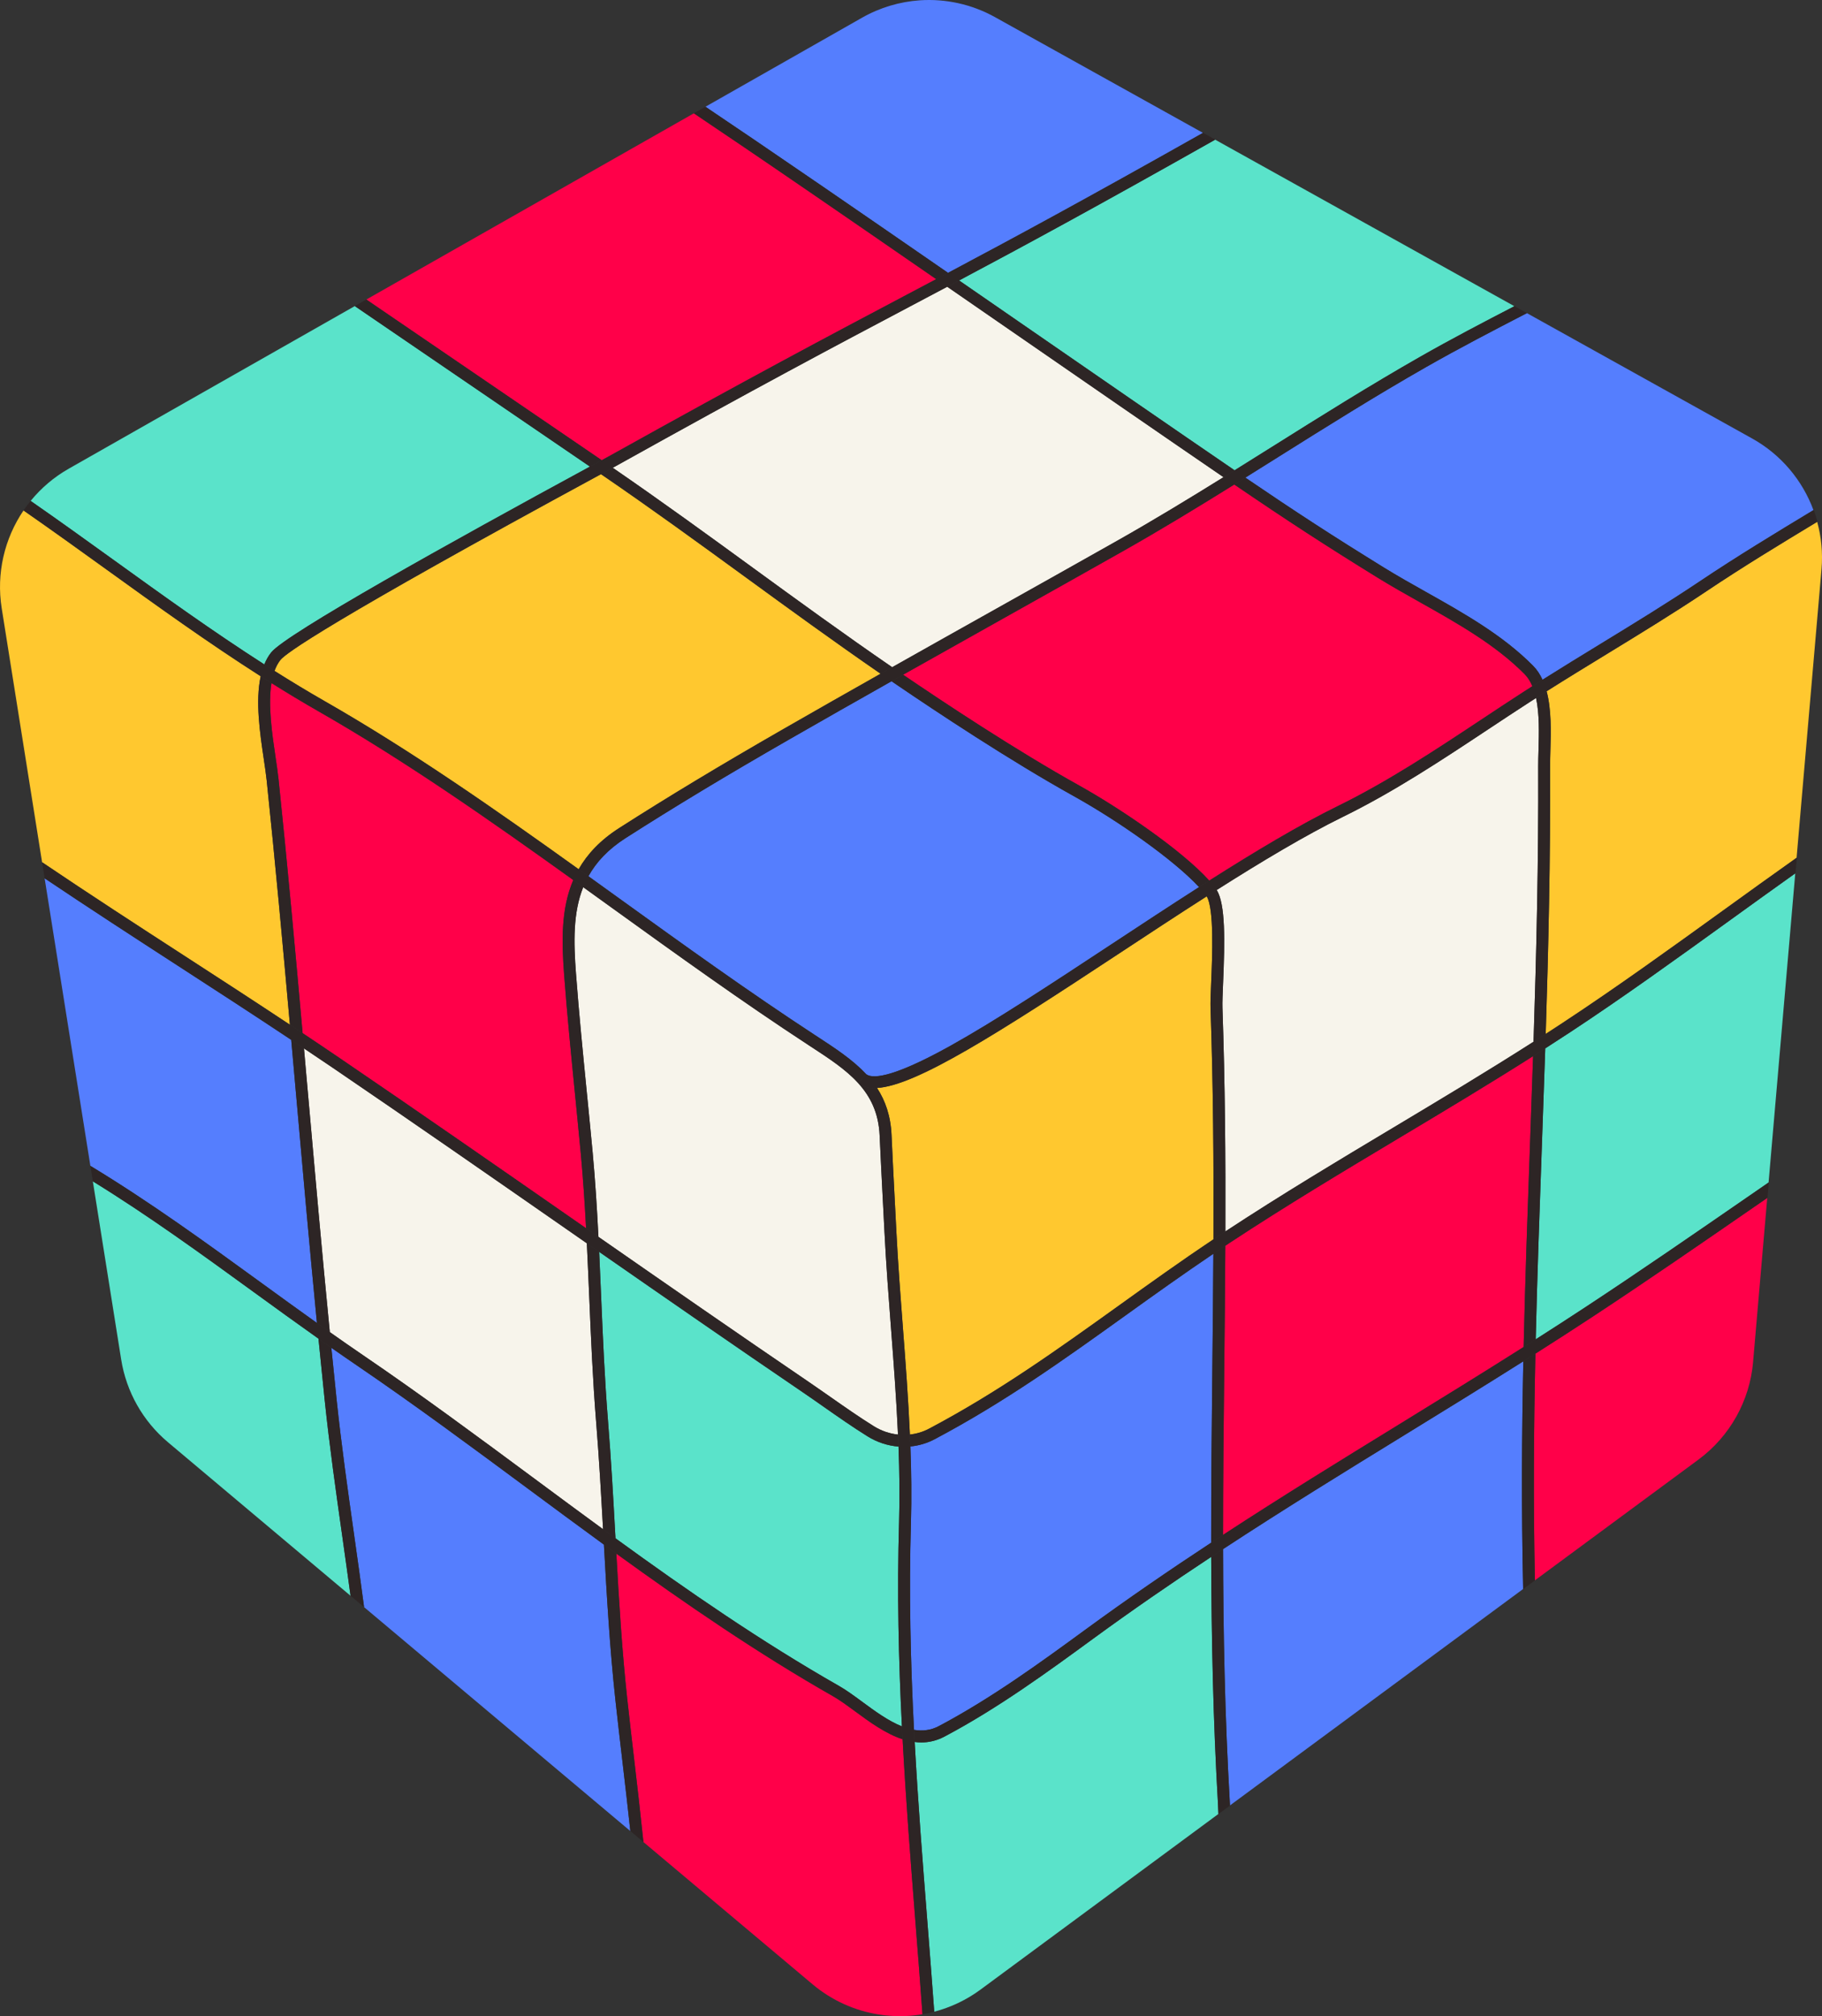 <svg xmlns="http://www.w3.org/2000/svg" width="976.42" height="1080" viewBox="0 0 976.42 1080"><rect x="0" y="0" width="976.42" height="1080" fill="#333333" stroke="none"/><g id="a"/><g id="b"><g id="c"><g id="d"><g><path d="M655.47 526.35c-.24 5.76-.45 10.73-.35 13.55 1.41 40.86 1.7 80.72 1.56 119.74 30.08-19.75 60.62-38.03 90.16-55.71 24.6-14.72 49.88-29.87 74.99-45.91 1.53-47.4 2.7-96.31 2.5-147.74-.01-2.63.07-5.52.16-8.57.25-8.95.54-19.27-1.31-27.81-1.1.71-2.22 1.41-3.32 2.12-7.55 4.87-15.18 9.93-22.56 14.82-24.73 16.38-50.31 33.32-77.52 46.67-20.11 9.87-43.4 23.8-67.73 39.23 4.73 7.77 4.36 27.08 3.42 49.62z" fill="#f7f4eb"/><path d="M315.74 694.05c-.39-9.26-.79-18.65-1.25-28.05-3.44-2.39-6.89-4.79-10.31-7.17-40.93-28.45-83.26-57.87-125.79-86.8-5.15-3.5-10.32-6.96-15.49-10.42.65 7.32 1.29 14.61 1.93 21.87 3.76 42.68 7.64 86.5 11.92 130.1 5.94 4.19 11.9 8.36 17.88 12.42 31.09 21.15 61.94 43.99 91.78 66.08 12.15 9 24.41 18.07 36.78 27.1-1.05-18.85-2.15-38.22-3.69-57.2-1.83-22.55-2.81-45.63-3.75-67.94z" fill="#f7f4eb"/><path d="M308.68 521.69c1.61 21.3 3.76 42.98 5.84 63.94 1.05 10.64 2.11 21.25 3.09 31.81 1.38 14.83 2.33 29.99 3.09 45.11 36.9 25.64 74.8 51.93 112.88 77.83 3.87 2.63 7.71 5.32 11.55 8.01 7.52 5.27 15.3 10.71 23.15 15.6 4.01 2.5 8.45 3.99 12.94 4.48-.86-19.05-2.29-38.05-3.72-56.69-1.31-17.06-2.66-34.7-3.53-52.07-.29-5.69-.58-11.39-.88-17.08-.58-11.27-1.19-22.92-1.7-34.39-1.09-24.23-17.61-35.02-36.74-47.5l-1.44-.94c-35.42-23.15-70.73-48.58-104.87-73.17-5.25-3.78-10.52-7.58-15.81-11.38-5.51 13.77-5.14 29.51-3.86 46.45z" fill="#f7f4eb"/><path d="M478.11 357.41c18.92-10.67 37.79-21.24 56.34-31.64 21.09-11.82 42.91-24.04 64.32-36.14 19.18-10.83 38.21-22.4 56.92-34.02-30.73-20.99-76.47-52.57-120.76-83.16-9.26-6.4-18.4-12.7-27.29-18.84-6.8 3.6-13.49 7.14-20.23 10.71-39.93 21.1-81.21 42.93-158.36 85.9-.12.07-.35.19-.66.36 26.39 18.12 51.21 36.18 75.23 53.67 23.82 17.34 48.41 35.23 74.49 53.15z" fill="#f7f4eb"/></g><g><path d="M483.7 931.68c-9.15-2.98-17.82-9.34-25.45-14.96-4.19-3.08-8.15-6-11.73-8.03-40.4-23-78.9-49.43-116.23-76.44 1.44 25.75 3.05 52.12 5.84 77.79 1.21 11.1 2.53 22.35 3.81 33.24 1.67 14.26 3.35 28.82 4.86 43.45l90.65 76.2c10.41 8.75 22.69 14.15 35.41 16.17.17.03.33.05.5.08.86.13 1.72.25 2.58.35.36.04.73.07 1.1.11 1.07.11 2.14.19 3.22.25.8.04 1.59.08 2.39.1.4.0.8.01 1.2.01 1.05.0 2.09.0 3.14-.05.14.0.28.0.42-.01 2.99-.13 5.97-.46 8.94-.97-1.22-17-2.55-33.85-3.85-50.42-2.5-31.71-5.02-63.93-6.8-96.88z" fill="#ff0049"/><path d="M655.44 822.2c31.82-20.76 63.32-40.12 94.23-59.11 21.93-13.48 44.37-27.28 66.85-41.53.81-35.69 2.07-71.16 3.38-107.56.57-15.93 1.14-32 1.68-48.25-23.97 15.22-48.03 29.63-71.47 43.65-29.85 17.86-60.72 36.33-91.05 56.3-.82.54-1.61 1.08-2.42 1.62-.11 22.29-.34 44.33-.57 66.08-.32 30.05-.63 59.45-.64 88.79z" fill="#ff0049"/><path d="M939.49 729.55l7.59-87.85c-2.37 1.64-4.75 3.28-7.11 4.9-28.15 19.42-57.26 39.5-85.91 58.36-10.39 6.84-20.81 13.54-31.22 20.16-.87 39.63-1.15 79.59-.27 121.42l87.61-64.65c16.84-12.43 27.52-31.49 29.32-52.33z" fill="#ff0049"/><path d="M325.94 244.65c77.21-43 118.53-64.84 158.49-85.96 5.77-3.05 11.5-6.08 17.3-9.15-24.2-16.7-46.41-32.01-64.3-44.28-32.9-22.56-46.87-31.97-65.58-44.56l-175.53 99.75 126.16 86.08c1.91-1.03 3.11-1.69 3.47-1.88z" fill="#ff0049"/><path d="M578.48 420.86c20.75 11.54 54.3 33.99 69.56 50.86 24.7-15.68 48.4-29.87 68.93-39.94 26.84-13.17 52.24-29.99 76.81-46.26 7.4-4.9 15.04-9.96 22.62-14.86 1.59-1.03 3.21-2.04 4.81-3.07-1.06-2.49-2.4-4.7-4.16-6.47-15.63-15.78-36.12-27.3-55.93-38.43-7.6-4.27-15.46-8.69-22.85-13.25-27.76-17.13-48.08-30.33-76.81-49.9-19.54 12.15-39.45 24.29-59.55 35.64-21.42 12.1-43.24 24.32-64.34 36.15-17.66 9.9-35.6 19.95-53.6 30.09.1.07.2.14.31.21 20.48 13.94 59.94 40.18 94.2 59.22z" fill="#ff0049"/><path d="M147.66 405.59c.64 4.3 1.25 8.36 1.61 11.83 4.73 45.24 8.91 91.07 12.9 136.02 6.62 4.41 13.23 8.85 19.81 13.33 42.56 28.95 84.9 58.38 125.85 86.84 2.08 1.44 4.17 2.9 6.25 4.35-.72-13.4-1.6-26.8-2.82-39.91-.98-10.55-2.03-21.15-3.09-31.77-2.08-21-4.23-42.71-5.85-64.09-1.36-17.94-1.7-35.37 4.9-50.76-44.48-31.91-90.16-63.87-136.42-90.3-8.54-4.88-16.98-9.97-25.33-15.21-1.92 11.89.37 27.38 2.2 39.68z" fill="#ff0049"/></g><g><path d="M600.09 699.01c16.14-11.57 32.78-23.5 50.19-35.13.17-40.31-.09-81.52-1.55-123.76-.11-3.07.11-8.15.35-14.04.58-13.83 1.64-39.27-2.4-45.94-15.79 10.09-31.94 20.73-47.89 31.23-63.87 42.06-107.66 70.14-128.79 71.43 4.44 6.81 7.31 14.92 7.77 25.14.52 11.45 1.12 23.09 1.7 34.35.3 5.7.59 11.39.88 17.09.87 17.29 2.21 34.89 3.52 51.9 1.44 18.79 2.88 37.94 3.74 57.17 3.54-.39 6.99-1.4 10.18-3.09 37.3-19.73 68.87-42.38 102.3-66.35z" fill="#ffc82f"/><path d="M861.11 350.36c-10.62 6.49-21.52 13.15-32.26 19.94 2.62 9.8 2.31 21.5 2.02 31.6-.08 3-.16 5.84-.15 8.37.2 49.94-.89 97.49-2.36 143.58 3.18-2.06 6.36-4.12 9.53-6.21 28.55-18.79 57.61-39.76 85.71-60.03 12.91-9.31 26.02-18.77 39.2-28.1l13.36-154.67c.75-8.67-.11-17.21-2.32-25.31-19.63 11.87-39.86 24.13-59.18 37.08-17.56 11.77-35.86 22.94-53.56 33.75z" fill="#ffc82f"/><path d="M331.83 443.56c26.13-16.72 54.09-33.57 87.99-53.03 17.26-9.91 34.69-19.8 52.09-29.63-25.2-17.38-48.99-34.69-72.06-51.49-24.8-18.06-50.45-36.72-77.77-55.41-146.71 79.55-169 96.06-171.75 99.47-1.36 1.69-2.4 3.71-3.22 5.94 8.86 5.58 17.8 11 26.84 16.17 46.25 26.42 91.79 58.25 136.14 90.06 4.63-8.11 11.54-15.55 21.73-22.07z" fill="#ffc82f"/><path d="M155.36 548.92c-3.85-43.3-7.89-87.35-12.44-130.84-.35-3.33-.94-7.32-1.57-11.55-2.02-13.59-4.57-30.85-1.65-44.26-28.3-18.05-55.63-37.73-82.29-56.94-14.64-10.55-29.69-21.37-44.81-31.88-10.2 15.02-14.66 33.66-11.69 52.37l21.65 136.08c25.44 17.17 51.18 33.87 76.15 50.04 18.6 12.04 37.63 24.39 56.65 36.99z" fill="#ffc82f"/></g><g><path d="M174.01 750.03c-1.14-10.94-2.25-21.93-3.33-32.93-11.62-8.22-23.13-16.57-34.39-24.74-27.89-20.26-56.52-41.06-86.54-59.55l15.19 95.44c2.75 17.3 11.65 33.03 25.06 44.31l97.87 82.27c-1.42-10.53-2.9-21-4.36-31.33-3.41-24.07-6.94-48.96-9.5-73.46z" fill="#5ae3ca"/><path d="M441.48 753.62c-3.82-2.68-7.64-5.35-11.48-7.96-36.72-24.97-73.26-50.3-108.9-75.06.36 7.77.7 15.52 1.02 23.19.94 22.25 1.92 45.26 3.74 67.69 1.66 20.38 2.81 41.19 3.92 61.31.02.42.05.84.07 1.26 38.49 27.96 78.19 55.39 119.84 79.11 3.9 2.22 8 5.24 12.35 8.44 6.76 4.97 13.98 10.29 21.3 13.19-1.79-35.48-2.63-71.83-1.53-109.32.39-13.46.21-27.01-.29-40.56-5.76-.46-11.47-2.29-16.59-5.48-7.99-4.98-15.84-10.48-23.44-15.79z" fill="#5ae3ca"/><path d="M141.65 355.93c.98-2.37 2.19-4.57 3.73-6.48 8.08-10 96.21-59.03 170.79-99.5l-126.03-85.99L36.85 251.06c-7.99 4.54-14.86 10.44-20.44 17.28 15.1 10.49 30.11 21.29 44.72 31.81 26.12 18.82 52.88 38.08 80.51 55.79z" fill="#5ae3ca"/><path d="M538.56 167.21c45.42 31.36 92.36 63.77 123.06 84.72 6.7-4.18 13.36-8.36 19.97-12.5 25.87-16.24 52.63-33.02 79.66-48.42 16.54-9.42 33.62-18.33 50.32-26.98l-160.35-89.2c-63.85 36.05-102.57 57-137.23 75.41 8.04 5.55 16.24 11.21 24.57 16.96z" fill="#5ae3ca"/><path d="M649.09 833.99c-21.02 13.88-42.16 28.42-63.34 43.89-23.83 17.41-50.83 37.15-79.58 52.36-4.17 2.21-8.34 3.14-12.45 3.14-1.19.0-2.37-.1-3.54-.25 1.76 32.26 4.24 63.84 6.69 94.92 1.28 16.29 2.58 32.86 3.79 49.57 8.75-2.29 17.18-6.22 24.8-11.84l127.5-94.09c-.06-1.8-.13-3.61-.23-5.4-2.61-44.87-3.49-88.98-3.63-132.31z" fill="#5ae3ca"/><path d="M841.4 552.97c-4.42 2.91-8.86 5.78-13.29 8.63-.58 17.74-1.2 35.27-1.83 52.63-1.25 34.92-2.47 68.99-3.28 103.21 9.19-5.86 18.38-11.79 27.54-17.82 28.59-18.81 57.67-38.87 85.8-58.28 3.8-2.62 7.62-5.25 11.45-7.89l14.3-165.61c-11.67 8.3-23.29 16.67-34.74 24.94-28.16 20.32-57.27 41.32-85.94 60.19z" fill="#5ae3ca"/></g><g><path d="M684.98 244.83c-5.82 3.65-11.7 7.34-17.6 11.02 27.43 18.65 47.33 31.55 74.24 48.16 7.27 4.49 15.08 8.87 22.62 13.11 20.2 11.35 41.08 23.09 57.34 39.5 2.12 2.14 3.76 4.69 5.06 7.49 10.39-6.55 20.89-12.96 31.13-19.22 17.64-10.77 35.88-21.91 53.33-33.61 19.88-13.32 40.64-25.88 60.74-38.03-5.92-15.98-17.35-29.73-32.84-38.35l-120.74-67.17c-17.83 9.22-36.18 18.74-53.85 28.8-26.91 15.33-53.61 32.08-79.43 48.28z" fill="#557efe"/><path d="M503.18 924.61c28.34-15 55.15-34.59 78.8-51.87 22.45-16.41 44.85-31.74 67.1-46.37-.04-31.43.29-62.44.62-93.03.22-20.33.43-40.91.54-61.71-16.02 10.81-31.46 21.83-46.43 32.57-33.61 24.1-65.35 46.87-103.03 66.81-4.03 2.13-8.42 3.4-12.89 3.83.51 13.61.68 27.24.29 40.8-1.11 38.06-.21 74.96 1.64 111 4.49.75 8.98.3 13.36-2.02z" fill="#557efe"/><path d="M508.08 146.16c34.76-18.45 73.07-39.13 136.61-74.97L533.22 9.18c-12.47-6.94-26.47-9.94-40.27-9.02-10.74.74-21.34 3.85-31 9.34l-83.9 47.68c17.46 11.75 31.63 21.31 62.99 42.82 18.57 12.73 41.78 28.73 67.04 46.17z" fill="#557efe"/><path d="M169.84 708.69c-4.07-41.81-7.77-83.76-11.38-124.66-.79-8.95-1.59-17.96-2.39-26.99-20.41-13.57-40.87-26.83-60.84-39.76-23.38-15.14-47.43-30.75-71.31-46.78l24.51 154.01c31.92 19.31 62.18 41.29 91.61 62.67 9.78 7.1 19.74 14.33 29.8 21.5z" fill="#557efe"/><path d="M329.8 910.74c-3-27.57-4.64-55.84-6.16-83.32-13.82-10.06-27.49-20.18-41.04-30.21-29.79-22.05-60.59-44.86-91.57-65.93-4.5-3.06-8.98-6.17-13.46-9.3.91 9.14 1.83 18.28 2.79 27.39 2.55 24.39 6.07 49.22 9.47 73.23 1.79 12.6 3.6 25.43 5.29 38.31l142.67 119.93c-1.32-12.38-2.76-24.7-4.18-36.81-1.28-10.9-2.6-22.17-3.81-33.29z" fill="#557efe"/><path d="M816.35 729.23c-21.32 13.47-42.55 26.52-63.34 39.29-31.99 19.66-64.62 39.72-97.56 61.3.08 44.75.93 89.45 3.64 136.11.02.4.03.8.05 1.2l157.11-115.94c0-.32.0-.65.0-.97-.94-41.74-.71-81.55.1-120.99z" fill="#557efe"/><path d="M509.16 560.3c24.07-13.39 54.22-33.24 86.13-54.26 15.75-10.37 31.69-20.87 47.29-30.85-13.82-14.86-43.65-35.66-67.2-48.75-34.48-19.17-74.12-45.52-94.69-59.53-.98-.67-1.93-1.33-2.91-1.99-18.3 10.32-36.63 20.73-54.77 31.14-33.81 19.41-61.69 36.22-87.73 52.88-9.43 6.04-15.76 12.9-19.95 20.44 5.6 4.03 11.19 8.05 16.76 12.06 34.09 24.56 69.34 49.95 104.63 73.01l1.43.93c9.53 6.22 18.8 12.28 25.98 19.97 2.68 2.25 12.09 3.26 45.03-15.05z" fill="#557efe"/></g><g><path d="M490.17 933.14c-.12-2.17-.24-4.34-.35-6.51-1.85-36.04-2.76-72.94-1.64-111 .4-13.56.22-27.19-.29-40.8-.08-2.13-.18-4.26-.27-6.38-.86-19.23-2.3-38.38-3.74-57.17-1.3-17.02-2.65-34.61-3.52-51.9-.29-5.7-.58-11.39-.88-17.09-.58-11.26-1.19-22.9-1.7-34.35-.46-10.23-3.33-18.33-7.77-25.14-.5.03-1.01.06-1.49.06-3.57.0-6.42-.86-8.53-2.65l4.13-4.87h.01c-7.18-7.68-16.45-13.74-25.98-19.96l-1.43-.93c-35.3-23.07-70.54-48.46-104.63-73.01-5.57-4.01-11.15-8.03-16.76-12.06-1.74-1.25-3.48-2.5-5.22-3.75-44.35-31.81-89.9-63.64-136.14-90.06-9.04-5.17-17.99-10.58-26.84-16.17-1.83-1.15-3.65-2.31-5.47-3.48-27.63-17.7-54.39-36.97-80.51-55.79-14.61-10.52-29.62-21.32-44.72-31.81-1.35 1.65-2.63 3.36-3.82 5.11 15.12 10.5 30.17 21.33 44.81 31.88 26.66 19.21 54 38.89 82.29 56.94 1.92 1.22 3.84 2.43 5.76 3.64 8.36 5.24 16.8 10.33 25.33 15.21 46.27 26.43 91.94 58.39 136.42 90.3 1.78 1.28 3.55 2.55 5.33 3.83 5.29 3.8 10.56 7.59 15.81 11.38 34.15 24.6 69.46 50.03 104.87 73.17l1.44.94c19.13 12.49 35.65 23.27 36.74 47.5.52 11.47 1.12 23.12 1.7 34.39.3 5.69.59 11.39.88 17.08.87 17.37 2.22 35.01 3.53 52.07 1.43 18.65 2.86 37.64 3.72 56.69.1 2.14.2 4.28.28 6.42.51 13.54.69 27.1.29 40.56-1.1 37.49-.25 73.84 1.53 109.32.12 2.31.25 4.61.37 6.91 1.77 32.95 4.3 65.17 6.8 96.88 1.31 16.57 2.63 33.42 3.85 50.42v.04c2.12-.35 4.22-.79 6.3-1.33v-.05c-1.21-16.71-2.51-33.28-3.79-49.57-2.45-31.08-4.93-62.66-6.69-94.92z" fill="#2d2525"/><path d="M857.78 344.91c-10.24 6.25-20.75 12.67-31.13 19.22-1.82 1.15-3.62 2.31-5.44 3.47-1.6 1.02-3.22 2.04-4.81 3.07-7.58 4.89-15.23 9.96-22.62 14.86-24.56 16.27-49.96 33.09-76.81 46.26-20.53 10.07-44.23 24.26-68.93 39.94-1.82 1.15-3.63 2.31-5.46 3.47-15.61 9.98-31.55 20.48-47.29 30.85-31.91 21.02-62.06 40.87-86.13 54.26-32.93 18.31-42.34 17.31-45.03 15.05h-.01l-4.13 4.86c2.11 1.79 4.96 2.65 8.53 2.65.48.0.98-.03 1.49-.06 21.13-1.29 64.92-29.37 128.79-71.43 15.95-10.51 32.1-21.14 47.89-31.23 1.79-1.15 3.58-2.28 5.36-3.41 24.32-15.43 47.61-29.36 67.73-39.23 27.22-13.35 52.79-30.29 77.52-46.67 7.38-4.89 15.01-9.94 22.56-14.82 1.1-.71 2.22-1.41 3.32-2.12 1.88-1.21 3.77-2.41 5.66-3.61 10.74-6.79 21.64-13.45 32.26-19.94 17.7-10.81 36-21.98 53.56-33.75 19.33-12.95 39.55-25.22 59.18-37.08l.16-.1c-.58-2.11-1.25-4.2-2.01-6.25-.05.03-.1.06-.15.09-20.1 12.15-40.86 24.71-60.74 38.03-17.44 11.69-35.68 22.83-53.33 33.61z" fill="#2d2525"/><path d="M501.72 149.53c-5.79 3.07-11.53 6.1-17.3 9.15-39.96 21.12-81.28 42.96-158.49 85.96-.35.2-1.56.85-3.47 1.88-.47.26-.97.53-1.53.83-1.58.86-3.18 1.72-4.78 2.59-74.57 40.47-162.71 89.5-170.79 99.5-1.54 1.91-2.75 4.11-3.73 6.48 1.82 1.17 3.64 2.32 5.47 3.48.82-2.23 1.86-4.26 3.22-5.94 2.75-3.4 25.04-19.92 171.75-99.47.64-.35 1.26-.68 1.9-1.03 2.07-1.12 3.56-1.93 4.4-2.39.31-.17.54-.3.66-.36 77.15-42.97 118.44-64.79 158.36-85.9 6.75-3.57 13.44-7.1 20.23-10.71 2.1-1.12 4.22-2.24 6.35-3.37 34.66-18.42 73.38-39.36 137.23-75.41.03-.01.05-.03.08-.04l-6.54-3.64s-.05.03-.08.04c-63.53 35.84-101.84 56.51-136.61 74.97-2.13 1.13-4.25 2.25-6.35 3.37z" fill="#2d2525"/><path d="M302.32 522.17c1.62 21.37 3.77 43.09 5.85 64.09 1.05 10.62 2.1 21.22 3.09 31.77 1.22 13.11 2.1 26.51 2.82 39.91 2.21 1.53 4.41 3.07 6.63 4.61-.77-15.12-1.71-30.28-3.09-45.11-.98-10.57-2.04-21.18-3.09-31.81-2.08-20.96-4.23-42.64-5.84-63.94-1.28-16.94-1.64-32.68 3.86-46.45-1.77-1.28-3.55-2.55-5.33-3.83-6.6 15.39-6.26 32.82-4.9 50.76z" fill="#2d2525"/><path d="M336.15 910.04c-2.8-25.68-4.4-52.04-5.84-77.79-2.22-1.61-4.44-3.22-6.66-4.83 1.52 27.47 3.16 55.75 6.16 83.32 1.21 11.12 2.53 22.39 3.81 33.29 1.42 12.1 2.86 24.42 4.18 36.81l7.02 5.9c-1.51-14.63-3.19-29.19-4.86-43.45-1.28-10.89-2.6-22.15-3.81-33.24z" fill="#2d2525"/><path d="M681.59 239.43c-6.6 4.14-13.26 8.32-19.97 12.5-1.97 1.23-3.95 2.45-5.93 3.68-18.71 11.62-37.75 23.19-56.92 34.02-21.41 12.09-43.23 24.31-64.32 36.14-18.56 10.4-37.42 20.97-56.34 31.64-2.06 1.16-4.13 2.33-6.19 3.49-17.41 9.83-34.84 19.72-52.09 29.63-33.9 19.47-61.87 36.32-87.99 53.03-10.19 6.52-17.1 13.96-21.73 22.07 1.74 1.25 3.48 2.5 5.22 3.75 4.18-7.54 10.51-14.41 19.95-20.44 26.04-16.66 53.92-33.46 87.73-52.88 18.14-10.41 36.47-20.82 54.77-31.14 2.07-1.17 4.13-2.33 6.19-3.49 18-10.14 35.94-20.2 53.6-30.09 21.1-11.82 42.92-24.05 64.34-36.15 20.1-11.35 40.01-23.49 59.55-35.64 1.98-1.23 3.95-2.46 5.92-3.69 5.9-3.69 11.78-7.37 17.6-11.02 25.82-16.2 52.51-32.95 79.43-48.28 17.67-10.06 36.02-19.58 53.85-28.8l.08-.04-6.69-3.72s-.05.03-.08.04c-16.71 8.64-33.78 17.56-50.32 26.98-27.03 15.39-53.79 32.18-79.66 48.42z" fill="#2d2525"/><path d="M325.86 761.47c-1.82-22.43-2.8-45.44-3.74-67.69-.32-7.67-.66-15.41-1.02-23.19-2.21-1.53-4.4-3.06-6.61-4.59.46 9.4.86 18.78 1.25 28.05.94 22.31 1.92 45.38 3.75 67.94 1.54 18.98 2.64 38.34 3.69 57.2 2.22 1.62 4.44 3.23 6.66 4.85-.02-.42-.05-.84-.07-1.26-1.11-20.12-2.26-40.93-3.92-61.31z" fill="#2d2525"/><path d="M837.89 547.64c-3.17 2.09-6.35 4.15-9.53 6.21-2.17 1.4-4.35 2.79-6.52 4.18-25.11 16.04-50.4 31.19-74.99 45.91-29.54 17.68-60.07 35.95-90.16 55.71-.37.25-.75.49-1.12.73-1.77 1.16-3.52 2.33-5.27 3.5-17.42 11.63-34.06 23.56-50.19 35.13-33.43 23.97-65 46.62-102.3 66.35-3.19 1.69-6.64 2.7-10.18 3.09.09 2.13.2 4.25.27 6.38 4.47-.43 8.86-1.7 12.89-3.83 37.68-19.94 69.42-42.7 103.03-66.81 14.97-10.74 30.41-21.76 46.43-32.57 2.13-1.44 4.26-2.87 6.41-4.3.81-.54 1.6-1.09 2.42-1.62 30.33-19.96 61.2-38.43 91.05-56.3 23.44-14.02 47.5-28.44 71.47-43.65 2.17-1.38 4.35-2.76 6.52-4.16 4.44-2.85 8.87-5.72 13.29-8.63 28.67-18.87 57.78-39.87 85.94-60.19 11.45-8.26 23.07-16.64 34.74-24.94.05-.04.1-.07.15-.11l.72-8.34-.15.11c-13.18 9.33-26.29 18.78-39.2 28.1-28.1 20.28-57.16 41.24-85.71 60.03z" fill="#2d2525"/><path d="M156.08 557.05c2.28 1.51 4.54 3.04 6.81 4.56 5.17 3.46 10.35 6.92 15.49 10.42 42.53 28.93 84.86 58.35 125.79 86.8 3.42 2.38 6.87 4.77 10.31 7.17 2.2 1.53 4.4 3.06 6.61 4.59 35.64 24.76 72.19 50.09 108.9 75.06 3.84 2.61 7.66 5.29 11.48 7.96 7.59 5.31 15.44 10.81 23.44 15.79 5.12 3.19 10.83 5.02 16.59 5.48-.08-2.14-.18-4.28-.28-6.42-4.49-.48-8.93-1.98-12.94-4.48-7.85-4.89-15.63-10.34-23.15-15.6-3.85-2.69-7.69-5.38-11.55-8.01-38.08-25.9-75.99-52.19-112.88-77.83-2.22-1.54-4.42-3.07-6.63-4.61-2.08-1.45-4.18-2.9-6.25-4.35-40.95-28.46-83.29-57.89-125.85-86.84-6.58-4.48-13.19-8.92-19.81-13.33-2.27-1.51-4.54-3-6.81-4.51-19.02-12.61-38.05-24.95-56.65-36.99-24.97-16.17-50.7-32.86-76.15-50.04l1.37 8.61c23.88 16.03 47.93 31.64 71.31 46.78 19.97 12.93 40.43 26.19 60.84 39.76z" fill="#2d2525"/><path d="M850.54 699.62c-9.16 6.03-18.35 11.96-27.54 17.82-2.16 1.38-4.32 2.75-6.48 4.11-22.49 14.25-44.92 28.05-66.85 41.53-30.9 18.99-62.4 38.35-94.23 59.11-2.12 1.38-4.24 2.78-6.36 4.17-22.25 14.63-44.64 29.96-67.1 46.37-23.65 17.29-50.46 36.88-78.8 51.87-4.38 2.32-8.87 2.77-13.36 2.02.11 2.17.23 4.34.35 6.51 1.18.15 2.36.25 3.54.25 4.11.0 8.28-.93 12.45-3.14 28.75-15.21 55.75-34.95 79.58-52.36 21.18-15.48 42.32-30.01 63.34-43.89 2.12-1.4 4.24-2.78 6.36-4.17 32.94-21.58 65.57-41.64 97.56-61.3 20.79-12.78 42.02-25.83 63.34-39.29 2.16-1.36 4.32-2.74 6.48-4.11 10.41-6.61 20.83-13.32 31.22-20.16 28.65-18.85 57.76-38.93 85.91-58.36 2.36-1.63 4.74-3.27 7.11-4.9.05-.03.1-.07.15-.1l.71-8.24s-.1.07-.15.1c-3.83 2.64-7.65 5.27-11.45 7.89-28.13 19.4-57.21 39.46-85.8 58.28z" fill="#2d2525"/><path d="M170.68 717.1c2.3 1.63 4.59 3.26 6.9 4.88 4.48 3.13 8.96 6.24 13.46 9.3 30.98 21.08 61.78 43.88 91.57 65.93 13.55 10.03 27.22 20.15 41.04 30.21 2.22 1.61 4.44 3.22 6.66 4.83 37.33 27.01 75.82 53.43 116.23 76.44 3.57 2.03 7.53 4.95 11.73 8.03 7.63 5.61 16.3 11.98 25.45 14.96-.12-2.3-.25-4.6-.37-6.91-7.31-2.9-14.54-8.21-21.3-13.19-4.35-3.2-8.45-6.22-12.35-8.44-41.65-23.72-81.35-51.15-119.84-79.11-2.22-1.62-4.45-3.23-6.66-4.85-12.37-9.03-24.63-18.1-36.78-27.1-29.84-22.09-60.69-44.93-91.78-66.08-5.98-4.07-11.94-8.23-17.88-12.42-2.3-1.62-4.6-3.25-6.9-4.88-10.06-7.16-20.02-14.39-29.8-21.5-29.43-21.38-59.69-43.36-91.61-62.67l1.32 8.29c30.01 18.49 58.65 39.29 86.54 59.55 11.26 8.18 22.77 16.52 34.39 24.74z" fill="#2d2525"/><path d="M471.92 360.9c2.06-1.16 4.13-2.33 6.19-3.49-26.08-17.92-50.67-35.81-74.49-53.15-24.02-17.49-48.85-35.55-75.23-53.67-.84.46-2.33 1.26-4.4 2.39-.64.35-1.26.68-1.9 1.03 27.32 18.69 52.97 37.35 77.77 55.41 23.07 16.8 46.86 34.11 72.06 51.49z" fill="#2d2525"/><path d="M649.09 526.08c-.25 5.89-.46 10.97-.35 14.04 1.46 42.24 1.72 83.45 1.55 123.76 1.75-1.17 3.5-2.34 5.27-3.5.37-.25.75-.49 1.12-.73.14-39.02-.15-78.88-1.56-119.74-.1-2.82.11-7.8.35-13.55.94-22.54 1.31-41.85-3.42-49.62-1.78 1.13-3.57 2.26-5.36 3.41 4.04 6.67 2.98 32.11 2.4 45.94z" fill="#2d2525"/><path d="M320.94 247.36c.56-.3 1.06-.57 1.53-.83l-126.16-86.08-6.18 3.51 126.03 85.99c1.6-.87 3.19-1.73 4.78-2.59z" fill="#2d2525"/><path d="M655.45 829.82c-2.12 1.39-4.24 2.77-6.36 4.17.13 43.33 1.02 87.44 3.63 132.31.1 1.79.17 3.59.23 5.4.0.03.0.06.0.09l6.19-4.57s0-.06.0-.09c-.02-.4-.03-.8-.05-1.2-2.71-46.67-3.56-91.37-3.64-136.11z" fill="#2d2525"/><path d="M575.38 426.44c23.56 13.1 53.38 33.89 67.2 48.75 1.83-1.17 3.64-2.32 5.46-3.47-15.26-16.86-48.81-39.32-69.56-50.86-34.26-19.05-73.72-45.28-94.2-59.22-.1-.07-.2-.14-.31-.21-2.06 1.16-4.13 2.33-6.19 3.49.97.67 1.93 1.33 2.91 1.99 20.57 14 60.21 40.36 94.69 59.53z" fill="#2d2525"/><path d="M649.08 826.37c2.12-1.39 4.24-2.79 6.36-4.17.0-29.34.32-58.75.64-88.79.23-21.75.46-43.79.57-66.08-2.15 1.43-4.28 2.86-6.41 4.3-.12 20.8-.33 41.38-.54 61.71-.33 30.59-.65 61.61-.62 93.03z" fill="#2d2525"/><path d="M655.7 255.61c1.98-1.23 3.96-2.45 5.93-3.68-30.71-20.96-77.64-53.36-123.06-84.72-8.32-5.75-16.53-11.42-24.57-16.96-2.13 1.13-4.25 2.26-6.35 3.37 8.89 6.14 18.03 12.45 27.29 18.84 44.3 30.59 90.03 62.16 120.76 83.16z" fill="#2d2525"/><path d="M824.49 401.72c-.09 3.06-.17 5.94-.16 8.57.21 51.43-.97 100.34-2.5 147.74 2.18-1.39 4.35-2.78 6.52-4.18 1.46-46.09 2.55-93.64 2.36-143.58.0-2.53.07-5.37.15-8.37.28-10.1.59-21.8-2.02-31.6-1.9 1.2-3.78 2.4-5.66 3.61 1.85 8.54 1.56 18.86 1.31 27.81z" fill="#2d2525"/><path d="M822.83 725.11c-2.16 1.37-4.32 2.75-6.48 4.11-.82 39.44-1.05 79.25-.1 120.99.0.32.0.65.0.97.0.03.0.06.0.09l6.3-4.65s0-.06.0-.09c-.88-41.83-.6-81.79.27-121.42z" fill="#2d2525"/><path d="M501.72 149.53c2.11-1.12 4.22-2.24 6.35-3.37-25.26-17.44-48.47-33.44-67.04-46.17-31.36-21.5-45.54-31.07-62.99-42.82l-6.2 3.52c18.71 12.59 32.68 22 65.58 44.56 17.89 12.27 40.1 27.57 64.3 44.28z" fill="#2d2525"/><path d="M761.12 322.69c19.81 11.13 40.3 22.65 55.93 38.43 1.76 1.77 3.1 3.98 4.16 6.47 1.81-1.16 3.62-2.32 5.44-3.47-1.29-2.8-2.93-5.35-5.06-7.49-16.26-16.42-37.14-28.15-57.34-39.5-7.55-4.24-15.35-8.63-22.62-13.11-26.92-16.61-46.81-29.51-74.24-48.16-1.97 1.23-3.94 2.46-5.92 3.69 28.73 19.57 49.05 32.77 76.81 49.9 7.39 4.56 15.25 8.97 22.85 13.25z" fill="#2d2525"/><path d="M816.52 721.56c2.16-1.37 4.32-2.74 6.48-4.11.81-34.23 2.03-68.29 3.28-103.21.62-17.37 1.25-34.9 1.83-52.63-2.17 1.39-4.35 2.78-6.52 4.16-.54 16.24-1.11 32.31-1.68 48.25-1.3 36.39-2.57 71.86-3.38 107.56z" fill="#2d2525"/><path d="M162.89 561.61c-2.27-1.52-4.54-3.05-6.81-4.56.8 9.03 1.6 18.05 2.39 26.99 3.61 40.9 7.31 82.84 11.38 124.66 2.29 1.63 4.59 3.26 6.9 4.88-4.28-43.6-8.16-87.42-11.92-130.1-.64-7.26-1.28-14.55-1.93-21.87z" fill="#2d2525"/><path d="M141.35 406.53c.63 4.23 1.22 8.22 1.57 11.55 4.55 43.49 8.59 87.55 12.44 130.84 2.27 1.5 4.54 3 6.81 4.51-3.99-44.95-8.17-90.78-12.9-136.02-.36-3.47-.97-7.53-1.61-11.83-1.83-12.3-4.12-27.79-2.2-39.68-1.93-1.21-3.85-2.42-5.76-3.64-2.92 13.41-.38 30.67 1.65 44.26z" fill="#2d2525"/><path d="M180.36 749.36c-.95-9.11-1.88-18.24-2.79-27.39-2.31-1.61-4.6-3.25-6.9-4.88 1.09 11 2.19 21.98 3.33 32.93 2.56 24.51 6.09 49.4 9.5 73.46 1.46 10.32 2.94 20.8 4.36 31.33l7.25 6.09c-1.69-12.88-3.5-25.71-5.29-38.31-3.4-24.01-6.92-48.84-9.47-73.23z" fill="#2d2525"/></g></g></g></g></svg>